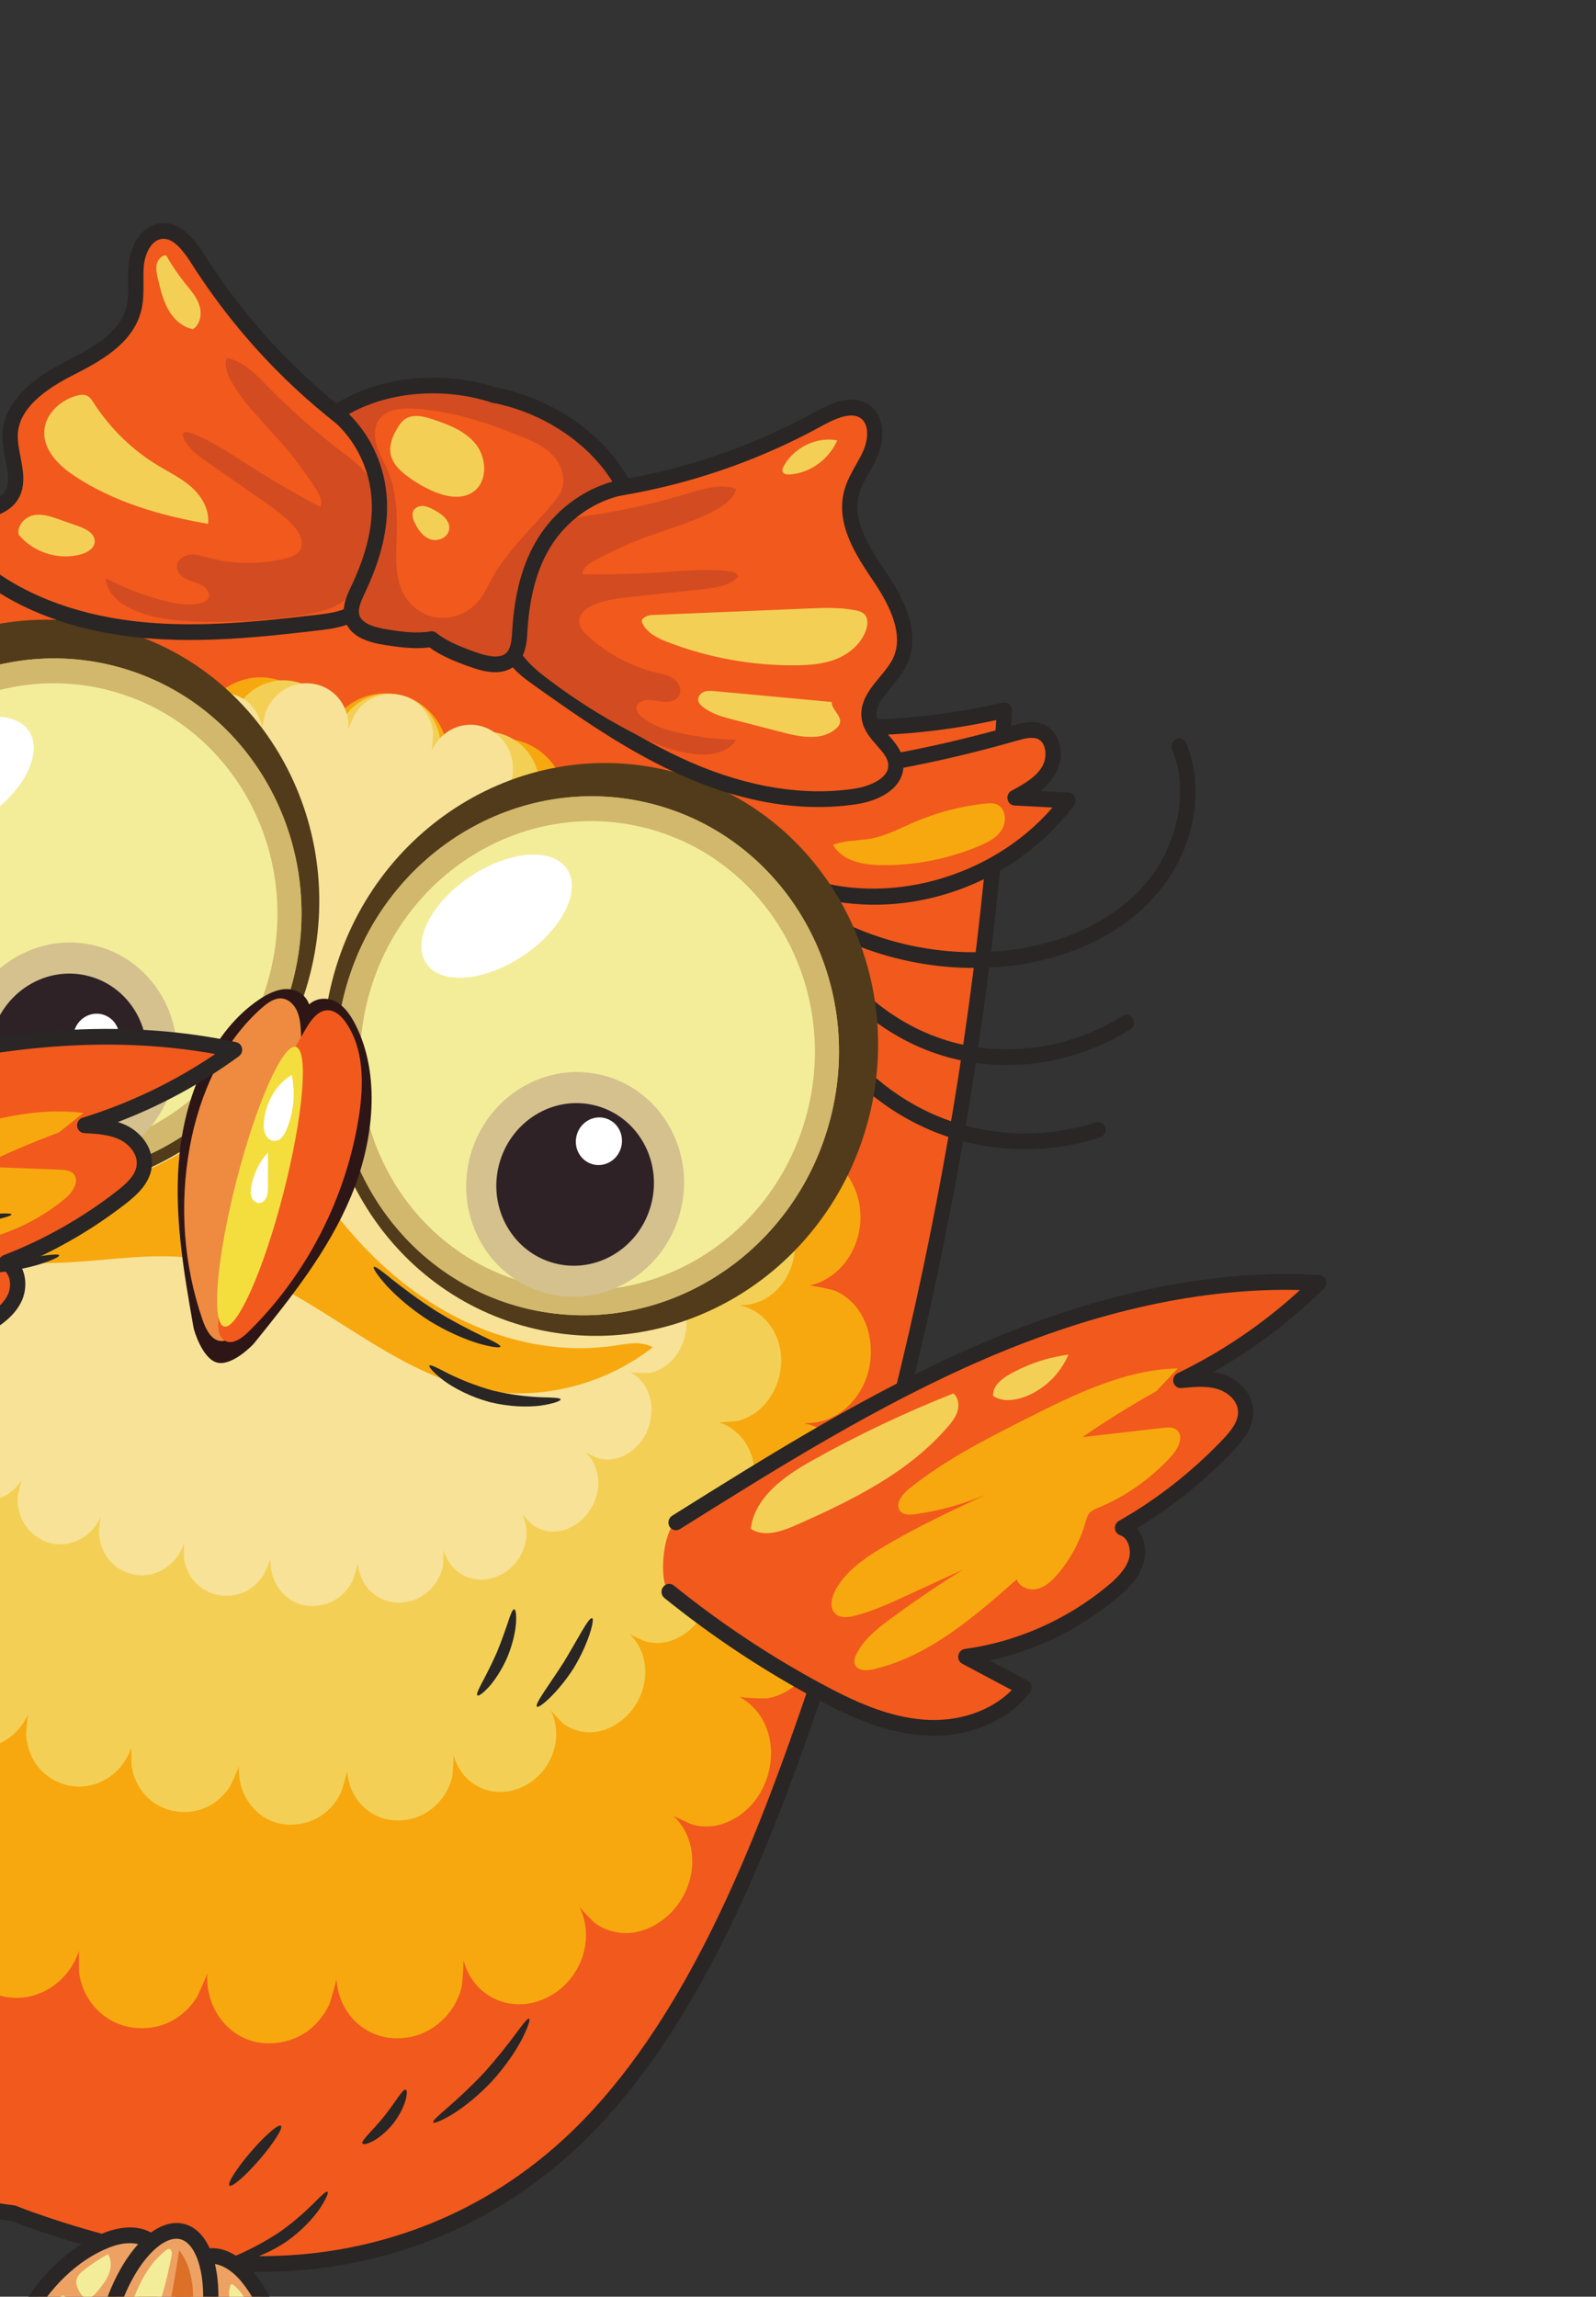 <svg width="82" height="118" viewBox="0 0 82 118" fill="none" xmlns="http://www.w3.org/2000/svg">
<rect x="0" y="0" width="82" height="118" fill="#333333" stroke="none"/>
<g clip-path="url(#clip0_2856_55351)">
<path d="M51.601 36.492C43.613 38.358 35.507 37.298 28.554 33.478C26.57 32.388 24.66 31.071 22.511 30.456C22.364 30.413 22.215 30.376 22.064 30.341C21.916 30.299 21.766 30.26 21.617 30.226C19.437 29.732 17.13 29.966 14.866 29.967C6.932 29.968 -0.683 26.996 -6.787 21.515C-14.615 37.694 -20.157 55.376 -23.024 73.315C-24.311 81.368 -25.025 89.876 -22.64 96.916C-20.857 102.181 -17.436 106.2 -13.44 108.839C-9.444 111.477 -4.885 112.814 -0.258 113.575C0.049 113.625 0.363 113.671 0.681 113.707C0.977 113.828 1.274 113.94 1.567 114.043C5.989 115.604 10.63 116.625 15.402 116.236C20.174 115.847 25.107 113.97 29.205 110.214C34.684 105.191 38.153 97.39 40.901 89.712C47.023 72.607 50.675 54.441 51.601 36.492Z" fill="#F2591D"/>
<path d="M0.781 113.316C0.798 113.32 0.814 113.326 0.83 113.332C1.121 113.451 1.412 113.56 1.7 113.661C3.087 114.151 4.378 114.547 5.648 114.872C9.141 115.768 12.324 116.083 15.378 115.834C18.94 115.544 24.185 114.28 28.948 109.915C34.631 104.705 38.125 96.31 40.535 89.577C46.542 72.792 50.221 54.622 51.183 36.997C46.044 38.118 40.74 38.045 35.81 36.78C33.218 36.115 30.714 35.125 28.366 33.835C27.881 33.568 27.4 33.288 26.92 33.008C25.476 32.167 23.983 31.297 22.401 30.844C22.261 30.804 22.117 30.768 21.974 30.735C21.796 30.686 21.67 30.653 21.527 30.62C19.922 30.256 18.194 30.3 16.523 30.342C15.968 30.356 15.413 30.37 14.86 30.37C12.181 30.371 9.509 30.034 6.917 29.369C1.987 28.105 -2.698 25.616 -6.663 22.16C-14.303 38.072 -19.824 55.769 -22.638 73.374C-23.766 80.435 -24.744 89.476 -22.27 96.777C-20.197 102.896 -16.207 106.529 -13.225 108.497C-10.668 110.186 -7.726 111.442 -4.232 112.338C-2.963 112.664 -1.64 112.938 -0.19 113.176C0.111 113.226 0.419 113.271 0.731 113.307C0.748 113.309 0.765 113.311 0.781 113.316ZM5.447 115.656C5.446 115.656 5.447 115.656 5.447 115.656C4.155 115.324 2.843 114.922 1.436 114.426C1.152 114.325 0.866 114.218 0.58 114.103C0.273 114.066 -0.029 114.022 -0.326 113.974C-1.799 113.731 -3.142 113.453 -4.433 113.121C-8.01 112.204 -11.026 110.915 -13.655 109.18C-18.076 106.26 -21.311 102.067 -23.009 97.055C-25.541 89.583 -24.553 80.411 -23.409 73.256C-20.555 55.398 -14.928 37.446 -7.136 21.34C-7.081 21.227 -6.979 21.146 -6.86 21.12C-6.74 21.094 -6.618 21.127 -6.527 21.209C-2.573 24.76 2.146 27.311 7.118 28.586C9.649 29.235 12.258 29.564 14.873 29.563C15.419 29.563 15.968 29.549 16.518 29.535C18.235 29.492 20.011 29.447 21.708 29.832C21.865 29.868 22.02 29.908 22.175 29.952C22.294 29.978 22.468 30.022 22.622 30.066C24.295 30.546 25.829 31.44 27.314 32.304C27.788 32.581 28.264 32.858 28.743 33.121C31.035 34.38 33.48 35.348 36.01 35.997C40.983 37.272 46.347 37.307 51.521 36.098C51.64 36.07 51.764 36.1 51.856 36.18C51.948 36.261 51.998 36.381 51.992 36.506C51.071 54.373 47.362 72.818 41.268 89.845C38.826 96.668 35.278 105.183 29.462 110.513C25.561 114.089 20.707 116.208 15.426 116.639C12.287 116.895 9.023 116.573 5.447 115.656Z" fill="#292625"/>
<path d="M45.994 49.219C44.009 48.71 42.12 47.83 40.462 46.612C40.288 46.483 40.249 46.231 40.376 46.049C40.504 45.867 40.747 45.823 40.923 45.952C44.079 48.271 48.116 49.307 51.999 48.797C54.789 48.431 57.18 47.276 58.732 45.544C60.511 43.557 61.123 40.663 60.221 38.504C60.136 38.301 60.228 38.062 60.426 37.97C60.626 37.879 60.855 37.971 60.94 38.174C61.977 40.655 61.319 43.835 59.302 46.086C57.623 47.96 55.06 49.207 52.085 49.598C50.05 49.865 47.974 49.727 45.994 49.219Z" fill="#292625"/>
<path d="M-9.999 35.749C-10.586 35.598 -11.163 35.409 -11.724 35.18C-15.459 33.657 -18.483 30.413 -19.815 26.502C-20.373 24.863 -20.411 23.541 -19.934 22.46C-19.593 21.691 -18.88 21.068 -18.072 20.836C-17.416 20.647 -16.781 20.743 -16.284 21.106C-16.109 21.234 -16.071 21.485 -16.198 21.668C-16.324 21.851 -16.57 21.895 -16.744 21.767C-17.048 21.545 -17.448 21.491 -17.874 21.613C-18.452 21.779 -18.981 22.239 -19.223 22.785C-19.612 23.665 -19.564 24.789 -19.076 26.223C-17.817 29.921 -14.958 32.989 -11.426 34.428C-7.893 35.867 -3.736 35.663 -0.301 33.878C-0.107 33.778 0.127 33.856 0.222 34.055C0.317 34.253 0.236 34.496 0.042 34.597C-3.045 36.201 -6.684 36.599 -9.999 35.749Z" fill="#292625"/>
<path d="M48.895 54.368C48.832 54.352 48.77 54.335 48.706 54.318C45.611 53.464 42.877 51.209 41.395 48.287C41.296 48.091 41.371 47.846 41.563 47.74C41.754 47.634 41.99 47.706 42.089 47.903C43.474 50.633 46.028 52.74 48.92 53.538C48.979 53.554 49.038 53.57 49.097 53.585C51.946 54.315 55.135 53.803 57.666 52.201C57.851 52.083 58.091 52.141 58.202 52.331C58.312 52.52 58.252 52.769 58.067 52.887C55.358 54.602 51.944 55.15 48.895 54.368Z" fill="#292625"/>
<path d="M49.537 58.651C49.185 58.561 48.837 58.455 48.493 58.333C45.929 57.425 43.678 55.654 42.157 53.348C42.036 53.165 42.084 52.914 42.263 52.786C42.443 52.658 42.685 52.703 42.806 52.886C44.235 55.053 46.349 56.716 48.759 57.57C51.167 58.421 53.848 58.458 56.304 57.667C56.511 57.601 56.729 57.718 56.79 57.931C56.851 58.144 56.733 58.371 56.526 58.437C54.261 59.166 51.817 59.236 49.537 58.651Z" fill="#292625"/>
<path d="M41.004 45.389C45.813 47.171 51.709 45.358 54.873 41.125C53.965 41.077 53.057 41.029 52.148 40.981C52.805 40.628 53.496 40.243 53.879 39.588C54.262 38.933 54.172 37.928 53.51 37.611C53.083 37.406 52.58 37.54 52.122 37.672C45.077 39.696 37.725 40.51 30.464 40.071L41.004 45.389Z" fill="#F2591D"/>
<path d="M41.982 46.118C41.605 46.021 41.232 45.905 40.866 45.769C40.663 45.694 40.561 45.463 40.637 45.253C40.713 45.044 40.937 44.934 41.141 45.009C45.519 46.629 50.941 45.118 54.078 41.488L52.122 41.385C51.944 41.374 51.8 41.246 51.765 41.068C51.73 40.891 51.814 40.709 51.972 40.625C52.673 40.248 53.233 39.917 53.545 39.384C53.71 39.101 53.76 38.718 53.67 38.409C53.629 38.264 53.538 38.072 53.34 37.977C53.053 37.84 52.663 37.933 52.22 38.06C45.1 40.106 37.771 40.918 30.434 40.474C30.218 40.461 30.057 40.27 30.073 40.048C30.09 39.825 30.278 39.656 30.493 39.668C37.743 40.107 44.987 39.305 52.022 37.283C52.481 37.152 53.107 36.971 53.68 37.244C54.036 37.415 54.299 37.743 54.421 38.167C54.572 38.692 54.492 39.314 54.212 39.792C54.011 40.138 53.74 40.415 53.445 40.646L54.9 40.722C55.044 40.73 55.171 40.819 55.23 40.955C55.289 41.09 55.27 41.249 55.181 41.368C52.131 45.449 46.737 47.337 41.982 46.118Z" fill="#292625"/>
<path d="M-2.079 34.654C-7.152 33.901 -11.448 29.474 -12.183 24.241C-11.364 24.636 -10.545 25.031 -9.726 25.426C-10.132 24.8 -10.552 24.13 -10.572 23.372C-10.593 22.614 -10.031 21.776 -9.297 21.816C-8.825 21.842 -8.447 22.202 -8.11 22.538C-2.908 27.703 3.144 31.956 9.72 35.066L-2.079 34.654Z" fill="#F2591D"/>
<path d="M-3.287 34.821C-8.043 33.602 -11.861 29.35 -12.57 24.305C-12.591 24.158 -12.531 24.009 -12.414 23.919C-12.297 23.828 -12.142 23.812 -12.012 23.874L-10.701 24.507C-10.848 24.163 -10.952 23.79 -10.963 23.39C-10.978 22.837 -10.748 22.253 -10.363 21.865C-10.052 21.552 -9.664 21.392 -9.269 21.413C-8.637 21.449 -8.174 21.909 -7.835 22.244C-2.642 27.403 3.321 31.593 9.888 34.698C10.083 34.791 10.166 35.029 10.073 35.232C9.981 35.435 9.745 35.528 9.552 35.433C2.907 32.29 -3.127 28.05 -8.383 22.83C-8.709 22.506 -9.005 22.236 -9.324 22.219C-9.544 22.207 -9.716 22.332 -9.822 22.438C-10.049 22.667 -10.19 23.026 -10.181 23.354C-10.164 23.972 -9.832 24.531 -9.399 25.198C-9.302 25.348 -9.315 25.548 -9.431 25.687C-9.547 25.825 -9.735 25.869 -9.897 25.792L-11.661 24.941C-10.658 29.633 -6.636 33.57 -2.016 34.255C-1.8 34.286 -1.658 34.491 -1.692 34.711C-1.727 34.931 -1.927 35.085 -2.14 35.053C-2.527 34.995 -2.91 34.918 -3.287 34.821Z" fill="#292625"/>
<path d="M42.258 83.156C42.133 81.802 41.282 80.683 40.077 80.304C40.072 80.325 41.151 80.243 41.281 80.209C41.761 80.083 42.213 79.835 42.6 79.496C43.302 78.881 43.74 77.984 43.869 77.04C44.118 75.219 43.04 73.474 41.369 73.142C41.371 73.133 41.372 73.124 41.373 73.115C43.208 73.173 44.694 71.516 44.741 69.563C44.763 68.682 44.529 67.842 44.01 67.177C43.714 66.798 43.332 66.504 42.904 66.316C42.769 66.257 41.574 66.008 41.577 66.053C43.385 65.656 44.517 63.691 44.138 61.795C43.76 59.906 42.109 58.668 40.293 59.218C40.298 59.236 41.189 58.553 41.285 58.449C41.605 58.105 41.847 57.694 42.01 57.245C42.338 56.339 42.284 55.309 41.908 54.461C41.144 52.734 39.266 51.939 37.597 52.897C37.6 52.903 38.296 52.105 38.369 51.989C38.635 51.566 38.804 51.09 38.877 50.593C39.018 49.646 38.762 48.686 38.238 47.951C37.163 46.422 35.106 46.107 33.658 47.413C33.668 47.425 34.215 46.414 34.264 46.277C34.434 45.788 34.493 45.266 34.447 44.756C34.364 43.858 33.931 43.045 33.301 42.482C31.936 41.251 29.847 41.425 28.681 43.021C28.684 43.024 29.015 42.002 29.037 41.866C29.117 41.373 29.088 40.877 28.965 40.404C28.741 39.546 28.182 38.837 27.471 38.409C25.866 37.443 23.755 38.056 22.898 39.939C22.91 39.944 23.02 38.798 23.011 38.653C22.98 38.183 22.853 37.734 22.64 37.33C22.211 36.514 21.454 35.914 20.593 35.715C19.719 35.513 18.813 35.632 18.023 36.158C17.643 36.411 17.317 36.749 17.065 37.148C16.988 37.27 16.539 38.329 16.551 38.331C16.692 36.326 15.247 34.85 13.447 34.8C12.612 34.778 11.755 35.119 11.117 35.729C10.765 36.066 10.482 36.475 10.295 36.939C10.238 37.082 9.975 38.287 9.997 38.285C9.732 36.321 8.012 35.223 6.229 35.598C5.357 35.782 4.552 36.353 4.044 37.152C3.803 37.532 3.633 37.955 3.55 38.401C3.523 38.552 3.503 39.781 3.526 39.774C2.875 37.931 0.957 37.267 -0.724 38.044C-1.548 38.424 -2.227 39.163 -2.569 40.055C-2.731 40.479 -2.814 40.928 -2.806 41.38C-2.803 41.533 -2.575 42.729 -2.554 42.716C-3.565 41.078 -5.59 40.887 -7.092 42.034C-8.6 43.186 -9.004 45.443 -7.92 46.968C-7.914 46.962 -8.74 46.399 -8.855 46.348C-9.284 46.155 -9.76 46.071 -10.232 46.115C-11.137 46.2 -11.937 46.688 -12.552 47.419C-13.798 48.901 -13.722 51.18 -12.329 52.385C-12.305 52.347 -13.476 51.995 -13.623 51.983C-14.089 51.943 -14.565 52.02 -15.006 52.213C-15.78 52.551 -16.383 53.179 -16.788 53.962C-17.255 54.864 -17.372 55.95 -17.055 56.896C-16.917 57.311 -16.7 57.69 -16.418 58.005C-16.331 58.102 -15.536 58.73 -15.532 58.719C-17.058 58.239 -18.754 59.105 -19.48 60.674C-20.363 62.579 -19.671 64.902 -17.821 65.596C-17.815 65.575 -18.891 65.601 -19.022 65.628C-19.459 65.719 -19.882 65.907 -20.255 66.178C-21.002 66.721 -21.506 67.585 -21.698 68.515C-21.883 69.413 -21.784 70.328 -21.367 71.11C-21.151 71.515 -20.845 71.859 -20.487 72.12C-20.37 72.204 -19.248 72.715 -19.243 72.663C-21.131 72.618 -22.544 74.294 -22.613 76.276C-22.645 77.187 -22.316 78.106 -21.742 78.741C-21.415 79.103 -21.018 79.375 -20.564 79.523C-20.438 79.564 -19.243 79.712 -19.251 79.653C-21.186 80.125 -22.129 82.232 -21.589 84.169C-21.349 85.025 -20.773 85.789 -20.023 86.17C-19.615 86.377 -19.167 86.487 -18.707 86.472C-18.57 86.467 -17.302 86.166 -17.339 86.092C-19.009 87.209 -19.308 89.558 -18.145 91.108C-16.995 92.641 -14.901 92.87 -13.5 91.393C-13.519 91.374 -14.021 92.376 -14.062 92.5C-14.224 92.992 -14.282 93.523 -14.211 94.03C-14.081 94.971 -13.595 95.8 -12.876 96.324C-11.41 97.439 -9.33 97.081 -8.276 95.378C-8.285 95.373 -8.551 96.426 -8.564 96.562C-8.614 97.064 -8.554 97.565 -8.405 98.034C-8.139 98.868 -7.539 99.515 -6.821 99.908C-5.201 100.795 -3.123 100.068 -2.294 98.228C-2.296 98.228 -2.409 99.287 -2.403 99.426C-2.38 99.922 -2.255 100.403 -2.046 100.837C-1.654 101.653 -0.939 102.223 -0.128 102.488C1.541 103.05 3.447 102.083 4.055 100.234C4.061 100.236 4.046 101.225 4.064 101.356C4.127 101.814 4.281 102.253 4.511 102.638C5.004 103.462 5.809 104.004 6.715 104.156C7.521 104.291 8.38 104.152 9.096 103.667C9.488 103.402 9.834 103.05 10.099 102.641C10.183 102.512 10.668 101.392 10.65 101.39C10.534 103.304 11.911 104.926 13.684 104.98C14.504 105.005 15.355 104.759 16.016 104.185C16.385 103.864 16.693 103.458 16.908 103.005C16.973 102.868 17.313 101.674 17.285 101.675C17.413 103.664 19.063 104.964 20.878 104.687C21.717 104.588 22.514 104.114 23.07 103.413C23.383 103.019 23.607 102.56 23.724 102.062C23.757 101.922 23.841 100.668 23.802 100.679C24.313 102.626 26.251 103.466 27.992 102.684C29.756 101.892 30.653 99.732 29.753 97.927C29.718 97.951 30.469 98.733 30.564 98.804C30.953 99.091 31.41 99.252 31.884 99.303C32.787 99.401 33.706 99.003 34.396 98.348C35.839 96.948 36.012 94.61 34.572 93.264C34.552 93.292 35.497 93.725 35.612 93.755C36.08 93.88 36.572 93.867 37.046 93.729C37.921 93.475 38.704 92.813 39.15 91.949C40.061 90.184 39.616 88.023 37.943 87.156C37.914 87.227 39.289 87.283 39.444 87.255C40.022 87.152 40.561 86.872 41.013 86.456C41.891 85.646 42.368 84.365 42.258 83.156C42.302 83.639 42.213 82.672 42.258 83.156Z" fill="#F7A80E"/>
<path d="M38.758 75.462C38.652 74.328 37.94 73.39 36.93 73.073C36.926 73.091 37.83 73.022 37.939 72.993C38.341 72.888 38.719 72.68 39.044 72.396C39.632 71.881 39.998 71.129 40.107 70.338C40.316 68.813 39.412 67.351 38.013 67.073C38.014 67.066 38.015 67.058 38.016 67.051C39.553 67.099 40.798 65.712 40.838 64.074C40.855 63.337 40.66 62.633 40.225 62.076C39.976 61.758 39.657 61.512 39.298 61.355C39.186 61.305 38.184 61.097 38.187 61.134C39.701 60.802 40.65 59.156 40.332 57.567C40.015 55.985 38.632 54.947 37.111 55.409C37.116 55.423 37.861 54.851 37.942 54.763C38.21 54.475 38.413 54.131 38.549 53.755C38.824 52.996 38.779 52.133 38.464 51.423C37.824 49.976 36.251 49.31 34.852 50.113C34.855 50.117 35.438 49.449 35.499 49.352C35.722 48.998 35.863 48.599 35.925 48.182C36.043 47.389 35.828 46.585 35.39 45.969C34.489 44.688 32.765 44.425 31.552 45.519C31.561 45.528 32.019 44.682 32.059 44.567C32.203 44.157 32.252 43.72 32.213 43.292C32.143 42.541 31.781 41.859 31.253 41.388C30.11 40.356 28.36 40.502 27.383 41.839C27.386 41.841 27.663 40.986 27.681 40.871C27.748 40.458 27.724 40.042 27.62 39.647C27.433 38.928 26.965 38.334 26.369 37.975C25.024 37.166 23.256 37.68 22.538 39.257C22.548 39.261 22.641 38.301 22.633 38.18C22.607 37.786 22.5 37.41 22.322 37.071C21.962 36.387 21.329 35.885 20.607 35.718C19.875 35.549 19.116 35.649 18.454 36.09C18.136 36.301 17.862 36.585 17.652 36.919C17.587 37.022 17.21 37.908 17.221 37.91C17.339 36.23 16.128 34.994 14.62 34.952C13.921 34.933 13.203 35.219 12.669 35.73C12.373 36.013 12.136 36.355 11.98 36.744C11.932 36.864 11.712 37.873 11.73 37.871C11.509 36.226 10.068 35.306 8.574 35.621C7.843 35.775 7.169 36.253 6.743 36.922C6.541 37.241 6.399 37.594 6.33 37.969C6.306 38.095 6.29 39.125 6.309 39.119C5.763 37.575 4.157 37.019 2.749 37.669C2.059 37.988 1.489 38.607 1.203 39.354C1.067 39.709 0.997 40.086 1.004 40.465C1.007 40.592 1.198 41.595 1.216 41.583C0.369 40.211 -1.328 40.051 -2.586 41.012C-3.849 41.977 -4.188 43.868 -3.28 45.146C-3.275 45.141 -3.967 44.669 -4.064 44.626C-4.423 44.465 -4.821 44.394 -5.217 44.431C-5.975 44.502 -6.645 44.911 -7.16 45.524C-8.204 46.764 -8.141 48.674 -6.974 49.683C-6.954 49.652 -7.935 49.357 -8.058 49.347C-8.448 49.314 -8.847 49.378 -9.217 49.54C-9.864 49.823 -10.37 50.349 -10.709 51.005C-11.101 51.76 -11.198 52.67 -10.932 53.463C-10.817 53.811 -10.635 54.129 -10.399 54.392C-10.327 54.473 -9.66 54.999 -9.657 54.99C-10.935 54.588 -12.356 55.314 -12.965 56.628C-13.704 58.224 -13.125 60.17 -11.574 60.751C-11.569 60.734 -12.471 60.756 -12.581 60.778C-12.947 60.854 -13.301 61.012 -13.614 61.239C-14.24 61.694 -14.662 62.418 -14.823 63.197C-14.978 63.95 -14.895 64.716 -14.545 65.371C-14.364 65.711 -14.108 65.999 -13.808 66.216C-13.71 66.287 -12.771 66.716 -12.766 66.672C-14.348 66.634 -15.532 68.038 -15.589 69.699C-15.615 70.462 -15.341 71.231 -14.86 71.764C-14.585 72.067 -14.253 72.295 -13.873 72.419C-13.767 72.453 -12.766 72.577 -12.773 72.528C-14.394 72.923 -15.183 74.689 -14.731 76.311C-14.531 77.029 -14.048 77.668 -13.42 77.987C-13.078 78.161 -12.702 78.253 -12.317 78.24C-12.203 78.237 -11.14 77.984 -11.171 77.922C-12.57 78.858 -12.821 80.826 -11.846 82.124C-10.882 83.408 -9.128 83.6 -7.955 82.363C-7.971 82.347 -8.391 83.187 -8.425 83.291C-8.561 83.703 -8.61 84.148 -8.551 84.572C-8.441 85.361 -8.034 86.055 -7.432 86.494C-6.204 87.428 -4.461 87.128 -3.578 85.702C-3.586 85.697 -3.809 86.58 -3.82 86.693C-3.861 87.114 -3.811 87.533 -3.686 87.926C-3.463 88.626 -2.961 89.167 -2.359 89.496C-1.002 90.24 0.738 89.631 1.433 88.089C1.432 88.089 1.337 88.976 1.342 89.092C1.361 89.509 1.466 89.911 1.641 90.275C1.969 90.959 2.568 91.436 3.248 91.658C4.646 92.129 6.243 91.319 6.752 89.77C6.757 89.771 6.745 90.6 6.76 90.709C6.813 91.094 6.941 91.461 7.134 91.784C7.547 92.474 8.222 92.928 8.98 93.055C9.656 93.169 10.376 93.052 10.976 92.646C11.304 92.424 11.594 92.129 11.816 91.786C11.886 91.679 12.292 90.74 12.277 90.739C12.18 92.341 13.333 93.7 14.819 93.746C15.506 93.766 16.218 93.561 16.772 93.079C17.081 92.811 17.34 92.471 17.52 92.091C17.574 91.977 17.859 90.976 17.836 90.977C17.942 92.643 19.325 93.733 20.846 93.501C21.549 93.417 22.216 93.021 22.682 92.433C22.945 92.103 23.132 91.719 23.23 91.301C23.258 91.183 23.328 90.133 23.295 90.143C23.724 91.774 25.347 92.477 26.806 91.822C28.283 91.159 29.035 89.349 28.281 87.837C28.252 87.857 28.881 88.512 28.961 88.572C29.286 88.812 29.669 88.947 30.066 88.99C30.823 89.072 31.592 88.739 32.17 88.19C33.379 87.017 33.525 85.058 32.319 83.93C32.301 83.954 33.093 84.317 33.189 84.342C33.582 84.446 33.993 84.436 34.391 84.32C35.124 84.107 35.779 83.553 36.153 82.829C36.916 81.35 36.543 79.54 35.142 78.814C35.118 78.872 36.27 78.92 36.399 78.897C36.884 78.811 37.336 78.576 37.714 78.227C38.45 77.548 38.849 76.475 38.758 75.462C38.794 75.867 38.72 75.057 38.758 75.462Z" fill="#F3D055"/>
<path d="M35.257 67.769C35.171 66.854 34.597 66.098 33.783 65.842C33.78 65.856 34.508 65.801 34.596 65.778C34.921 65.693 35.226 65.526 35.488 65.296C35.961 64.881 36.257 64.275 36.344 63.637C36.513 62.407 35.785 61.228 34.656 61.004C34.657 60.998 34.658 60.992 34.658 60.986C35.898 61.025 36.902 59.907 36.934 58.586C36.949 57.992 36.79 57.424 36.44 56.975C36.24 56.719 35.982 56.52 35.693 56.393C35.602 56.353 34.794 56.185 34.797 56.215C36.017 55.948 36.783 54.62 36.526 53.339C36.271 52.063 35.156 51.227 33.929 51.599C33.933 51.611 34.534 51.149 34.599 51.079C34.815 50.846 34.978 50.569 35.088 50.265C35.31 49.654 35.274 48.958 35.02 48.385C34.504 47.218 33.235 46.682 32.108 47.328C32.11 47.332 32.58 46.793 32.629 46.715C32.809 46.429 32.923 46.108 32.973 45.772C33.067 45.132 32.895 44.484 32.541 43.987C31.815 42.954 30.425 42.742 29.447 43.624C29.454 43.632 29.823 42.949 29.856 42.856C29.971 42.526 30.011 42.174 29.979 41.829C29.923 41.223 29.631 40.673 29.205 40.293C28.284 39.462 26.872 39.579 26.084 40.657C26.087 40.659 26.31 39.969 26.325 39.876C26.379 39.543 26.36 39.208 26.276 38.889C26.125 38.31 25.748 37.831 25.267 37.541C24.183 36.889 22.757 37.303 22.178 38.575C22.186 38.578 22.261 37.804 22.255 37.706C22.234 37.389 22.148 37.086 22.004 36.813C21.714 36.261 21.203 35.856 20.621 35.721C20.031 35.585 19.419 35.665 18.885 36.021C18.629 36.192 18.408 36.42 18.238 36.69C18.186 36.773 17.882 37.487 17.891 37.488C17.986 36.135 17.01 35.137 15.794 35.104C15.23 35.088 14.651 35.319 14.22 35.731C13.982 35.959 13.791 36.235 13.665 36.549C13.626 36.645 13.449 37.459 13.464 37.458C13.285 36.131 12.123 35.389 10.918 35.643C10.329 35.767 9.785 36.153 9.442 36.693C9.279 36.949 9.165 37.234 9.109 37.536C9.09 37.638 9.077 38.469 9.092 38.463C8.652 37.219 7.357 36.77 6.221 37.295C5.665 37.552 5.206 38.051 4.975 38.654C4.865 38.94 4.809 39.243 4.815 39.549C4.816 39.651 4.971 40.46 4.985 40.451C4.302 39.345 2.934 39.215 1.919 39.99C0.901 40.769 0.628 42.293 1.36 43.324C1.364 43.319 0.806 42.939 0.728 42.904C0.438 42.774 0.117 42.717 -0.201 42.747C-0.813 42.804 -1.353 43.134 -1.769 43.628C-2.61 44.629 -2.559 46.168 -1.618 46.982C-1.602 46.957 -2.393 46.719 -2.492 46.711C-2.807 46.684 -3.128 46.736 -3.427 46.866C-3.949 47.095 -4.357 47.519 -4.63 48.047C-4.946 48.657 -5.025 49.39 -4.81 50.03C-4.718 50.31 -4.571 50.566 -4.38 50.779C-4.322 50.844 -3.785 51.269 -3.782 51.261C-4.813 50.937 -5.958 51.522 -6.449 52.581C-7.045 53.869 -6.578 55.438 -5.328 55.907C-5.324 55.893 -6.051 55.91 -6.139 55.929C-6.434 55.99 -6.72 56.117 -6.972 56.3C-7.477 56.667 -7.817 57.251 -7.947 57.878C-8.072 58.486 -8.005 59.103 -7.723 59.632C-7.578 59.905 -7.371 60.138 -7.129 60.314C-7.05 60.37 -6.292 60.716 -6.289 60.681C-7.564 60.65 -8.519 61.782 -8.565 63.121C-8.586 63.737 -8.365 64.357 -7.977 64.786C-7.756 65.031 -7.488 65.215 -7.181 65.315C-7.096 65.343 -6.289 65.443 -6.294 65.402C-7.602 65.722 -8.238 67.145 -7.873 68.454C-7.712 69.032 -7.322 69.547 -6.816 69.805C-6.54 69.945 -6.237 70.019 -5.927 70.009C-5.834 70.006 -4.978 69.802 -5.003 69.752C-6.131 70.507 -6.333 72.093 -5.547 73.141C-4.77 74.176 -3.356 74.331 -2.409 73.333C-2.422 73.32 -2.761 73.997 -2.789 74.081C-2.898 74.413 -2.937 74.772 -2.89 75.114C-2.801 75.75 -2.474 76.31 -1.988 76.664C-0.998 77.418 0.408 77.175 1.12 76.025C1.113 76.022 0.934 76.733 0.925 76.825C0.892 77.164 0.932 77.502 1.033 77.819C1.212 78.383 1.617 78.819 2.102 79.085C3.197 79.685 4.601 79.193 5.161 77.951C5.16 77.95 5.083 78.666 5.087 78.759C5.102 79.095 5.187 79.419 5.328 79.713C5.593 80.264 6.076 80.649 6.624 80.828C7.751 81.207 9.039 80.555 9.449 79.305C9.454 79.307 9.444 79.975 9.456 80.063C9.498 80.373 9.602 80.669 9.757 80.929C10.091 81.486 10.635 81.852 11.246 81.955C11.791 82.046 12.371 81.952 12.855 81.625C13.12 81.446 13.353 81.208 13.532 80.931C13.589 80.845 13.916 80.088 13.904 80.087C13.826 81.379 14.756 82.475 15.954 82.511C16.508 82.528 17.083 82.362 17.529 81.974C17.778 81.758 17.987 81.483 18.132 81.177C18.176 81.085 18.405 80.278 18.387 80.279C18.473 81.622 19.588 82.501 20.814 82.314C21.38 82.247 21.919 81.927 22.295 81.453C22.506 81.187 22.657 80.877 22.736 80.54C22.759 80.445 22.816 79.599 22.789 79.606C23.134 80.921 24.443 81.489 25.619 80.96C26.811 80.425 27.417 78.966 26.809 77.747C26.785 77.763 27.293 78.291 27.357 78.339C27.62 78.534 27.928 78.642 28.249 78.677C28.859 78.743 29.479 78.474 29.945 78.031C30.92 77.085 31.037 75.506 30.065 74.597C30.05 74.615 30.689 74.909 30.767 74.929C31.083 75.013 31.415 75.004 31.736 74.911C32.327 74.739 32.855 74.293 33.157 73.709C33.772 72.516 33.471 71.057 32.342 70.471C32.322 70.519 33.251 70.557 33.355 70.538C33.746 70.469 34.11 70.279 34.415 69.998C35.009 69.451 35.331 68.585 35.257 67.769C35.286 68.095 35.226 67.442 35.257 67.769Z" fill="#F8E298"/>
<path d="M10.316 64.693C15.459 65.528 19.29 70.213 24.375 71.341C27.51 72.037 30.95 71.24 33.537 69.219C32.962 68.89 32.248 69.035 31.591 69.134C28.287 69.632 24.887 68.695 22.083 66.889C19.279 65.082 17.041 62.451 15.324 59.537C14.819 58.681 14.262 57.721 13.318 57.474C12.216 57.184 11.143 57.99 10.188 58.653C4.74 62.431 -2.878 62.449 -8.219 58.698C-8.834 58.265 -9.624 57.773 -10.272 58.175C-10.756 58.476 -10.886 59.178 -10.701 59.721C-10.515 60.263 -10.091 60.674 -9.66 61.037C-6.054 64.08 -1.148 65.117 3.547 64.857C5.808 64.731 8.088 64.331 10.316 64.693Z" fill="#F7A80E"/>
<path d="M44.634 57.454C42.611 65.342 34.8 70.153 27.188 68.201C19.577 66.249 15.046 58.271 17.069 50.383C19.092 42.495 26.903 37.684 34.515 39.636C42.127 41.588 46.657 49.566 44.634 57.454Z" fill="#523B1A"/>
<path d="M42.67 57.446C40.837 64.592 33.761 68.951 26.865 67.183C19.969 65.414 15.864 58.187 17.697 51.041C19.53 43.894 26.607 39.535 33.503 41.303C40.399 43.072 44.503 50.3 42.67 57.446Z" fill="#D1B86C"/>
<path d="M42.67 57.446C40.837 64.592 33.761 68.951 26.865 67.183C19.969 65.414 15.864 58.187 17.697 51.041C19.53 43.894 26.607 39.535 33.503 41.303C40.399 43.072 44.503 50.3 42.67 57.446Z" fill="#D1B86C"/>
<path d="M41.474 57.139C39.817 63.6 33.419 67.542 27.183 65.943C20.948 64.343 17.237 57.809 18.894 51.347C20.551 44.885 26.95 40.944 33.185 42.543C39.42 44.142 43.132 50.677 41.474 57.139Z" fill="#F3ED99"/>
<path d="M34.958 62.241C34.164 65.336 31.099 67.224 28.112 66.458C25.125 65.692 23.347 62.562 24.141 59.466C24.935 56.371 28 54.483 30.987 55.249C33.974 56.015 35.752 59.146 34.958 62.241Z" fill="#D4C18D"/>
<path d="M33.462 61.856C32.888 64.096 30.67 65.462 28.509 64.908C26.348 64.353 25.062 62.089 25.636 59.849C26.211 57.61 28.428 56.244 30.589 56.798C32.75 57.352 34.036 59.617 33.462 61.856Z" fill="#2E2227"/>
<path d="M31.917 58.928C31.749 59.584 31.1 59.984 30.466 59.822C29.833 59.66 29.456 58.996 29.625 58.34C29.793 57.684 30.443 57.283 31.076 57.446C31.709 57.608 32.086 58.272 31.917 58.928Z" fill="white"/>
<path d="M29.171 44.709C29.864 45.87 28.789 47.869 26.77 49.174C24.751 50.479 22.553 50.596 21.86 49.435C21.167 48.274 22.241 46.275 24.26 44.97C26.279 43.665 28.477 43.548 29.171 44.709Z" fill="white"/>
<path d="M-11.642 43.019C-13.665 50.907 -9.135 58.885 -1.523 60.837C6.089 62.789 13.9 57.978 15.923 50.09C17.946 42.202 13.416 34.224 5.804 32.272C-1.808 30.319 -9.619 35.131 -11.642 43.019Z" fill="#523B1A"/>
<path d="M-9.917 43.957C-11.75 51.103 -7.645 58.331 -0.75 60.099C6.147 61.868 13.223 57.509 15.056 50.363C16.889 43.217 12.784 35.989 5.888 34.22C-1.007 32.451 -8.084 36.811 -9.917 43.957Z" fill="#D1B86C"/>
<path d="M-9.917 43.957C-11.75 51.103 -7.645 58.331 -0.75 60.099C6.147 61.868 13.223 57.509 15.056 50.363C16.889 43.217 12.784 35.989 5.888 34.22C-1.007 32.451 -8.084 36.811 -9.917 43.957Z" fill="#D1B86C"/>
<path d="M-8.721 44.264C-10.378 50.726 -6.667 57.26 -0.432 58.86C5.804 60.459 12.202 56.517 13.86 50.056C15.517 43.594 11.806 37.059 5.57 35.46C-0.665 33.861 -7.063 37.802 -8.721 44.264Z" fill="#F3ED99"/>
<path d="M-1.912 52.811C-2.706 55.906 -0.928 59.036 2.059 59.803C5.046 60.569 8.111 58.681 8.905 55.585C9.699 52.49 7.921 49.36 4.934 48.593C1.947 47.827 -1.118 49.716 -1.912 52.811Z" fill="#D4C18D"/>
<path d="M-0.415 53.194C-0.99 55.434 0.296 57.698 2.457 58.253C4.619 58.807 6.836 57.441 7.41 55.201C7.985 52.962 6.699 50.697 4.537 50.143C2.377 49.589 0.159 50.955 -0.415 53.194Z" fill="#2E2227"/>
<path d="M3.802 53.01C3.634 53.666 4.01 54.329 4.644 54.492C5.277 54.654 5.927 54.254 6.095 53.598C6.263 52.942 5.886 52.278 5.253 52.116C4.62 51.953 3.97 52.354 3.802 53.01Z" fill="white"/>
<path d="M1.523 37.618C2.216 38.778 1.142 40.777 -0.877 42.082C-2.897 43.387 -5.095 43.504 -5.788 42.343C-6.481 41.182 -5.406 39.184 -3.387 37.879C-1.368 36.574 0.83 36.457 1.523 37.618Z" fill="white"/>
<path d="M18.264 52.648C18.02 52.168 17.708 51.712 17.269 51.47C16.842 51.235 16.276 51.247 15.883 51.605C15.712 51.102 15.222 50.817 14.736 50.817C14.234 50.816 13.741 51.065 13.294 51.367C10.921 52.976 9.571 56.136 9.235 59.189C8.899 62.242 9.422 65.252 9.942 68.2C9.981 68.417 10.418 69.817 11.155 70.007C11.891 70.197 12.925 69.176 13.064 69.004C14.944 66.676 16.856 64.293 18.038 61.458C19.219 58.623 19.565 55.205 18.264 52.648Z" fill="#2D1615"/>
<path d="M14.46 51.296C14.099 51.273 13.764 51.513 13.479 51.761C11.45 53.524 10.255 56.196 9.755 58.903C9.201 61.902 9.434 65.034 10.42 67.847C10.591 68.334 10.88 68.886 11.373 68.9C11.939 68.917 12.284 68.234 12.483 67.662C14.131 62.931 15.714 58.012 15.462 53.04C15.443 52.663 15.411 52.277 15.26 51.94C15.108 51.603 14.813 51.319 14.46 51.296Z" fill="#EE8B40"/>
<path d="M16.848 51.905C16.349 51.901 15.989 52.39 15.727 52.833C13.047 57.368 11.481 62.586 11.219 67.855C11.201 68.228 11.221 68.669 11.524 68.867C11.903 69.115 12.391 68.787 12.724 68.464C15.743 65.529 17.791 61.547 18.441 57.345C18.698 55.686 18.704 53.856 17.754 52.514C17.533 52.203 17.225 51.908 16.848 51.905Z" fill="#F2591D"/>
<path d="M14.566 61.28C13.549 65.247 12.183 68.325 11.515 68.154C10.848 67.983 11.132 64.627 12.149 60.66C13.167 56.692 14.533 53.614 15.2 53.785C15.868 53.957 15.584 57.312 14.566 61.28Z" fill="#F3DE3E"/>
<path d="M14.131 58.621C14.422 58.603 14.614 58.3 14.729 58.022C15.091 57.143 15.183 56.153 14.987 55.229C14.169 55.714 13.649 56.658 13.561 57.622C13.541 57.843 13.543 58.073 13.632 58.273C13.722 58.472 13.916 58.634 14.131 58.621Z" fill="white"/>
<path d="M13.764 60.97C13.766 60.382 13.768 59.793 13.769 59.205C13.328 59.69 13.026 60.307 12.912 60.958C12.88 61.138 12.864 61.328 12.923 61.498C12.982 61.669 13.136 61.815 13.313 61.81C13.485 61.805 13.631 61.66 13.697 61.495C13.762 61.33 13.764 61.147 13.764 60.97Z" fill="white"/>
<path d="M7.91 115.358C7.353 114.674 6.295 114.77 5.475 115.096C3.611 115.836 2.137 117.425 1.162 119.228C0.186 121.03 -0.339 123.045 -0.76 125.055C-0.823 125.356 -0.863 125.723 -0.634 125.914C-0.327 126.172 0.121 125.865 0.408 125.573C1.924 124.031 3.441 122.489 4.958 120.946C5.769 120.122 6.581 119.295 7.303 118.388C7.65 117.951 7.982 117.485 8.14 116.947C8.298 116.409 8.256 115.783 7.91 115.358Z" fill="#EDA263"/>
<path d="M7.081 115.296C6.684 115.194 6.148 115.258 5.611 115.472C3.991 116.114 2.532 117.517 1.503 119.419C0.524 121.228 0.021 123.234 -0.378 125.134C-0.46 125.524 -0.392 125.592 -0.385 125.599L-0.373 125.606C-0.324 125.619 -0.128 125.556 0.136 125.288L4.686 120.661C5.476 119.858 6.292 119.028 7.003 118.135C7.317 117.74 7.627 117.309 7.766 116.835C7.873 116.472 7.888 115.963 7.609 115.62C7.481 115.462 7.303 115.353 7.081 115.296ZM-0.574 126.389C-0.687 126.36 -0.791 126.307 -0.883 126.23C-1.327 125.858 -1.193 125.217 -1.142 124.976C-0.75 123.109 -0.211 120.942 0.822 119.035C1.942 116.964 3.547 115.432 5.34 114.719C5.743 114.559 6.53 114.32 7.282 114.513C7.664 114.611 7.977 114.807 8.212 115.095C8.61 115.585 8.726 116.337 8.514 117.058C8.334 117.669 7.97 118.18 7.604 118.64C6.866 119.567 6.034 120.413 5.23 121.231L0.68 125.858C0.43 126.112 -0.066 126.52 -0.574 126.389Z" fill="#292625"/>
<path d="M5.824 118.487C6.028 118.052 6.217 117.596 6.24 117.116C5.854 117.918 5.115 118.534 4.276 118.752C4.269 119.417 4.111 120.101 3.722 120.638C3.334 121.176 2.69 121.543 2.05 121.48C1.852 122.61 1.347 123.685 0.607 124.551C1.922 123.146 3.236 121.741 4.551 120.336C4.794 120.077 5.037 119.816 5.244 119.526C5.474 119.203 5.656 118.847 5.824 118.487Z" fill="#DC7029"/>
<path d="M10.431 116.005C11.248 115.673 12.13 116.267 12.692 116.947C13.969 118.493 14.496 120.595 14.484 122.644C14.471 124.694 13.962 126.713 13.364 128.678C13.274 128.971 13.132 129.313 12.839 129.37C12.446 129.448 12.202 128.963 12.091 128.57C11.504 126.488 10.916 124.406 10.329 122.324C10.016 121.211 9.701 120.096 9.505 118.952C9.411 118.403 9.345 117.834 9.465 117.287C9.585 116.739 9.924 116.211 10.431 116.005Z" fill="#EDA263"/>
<path d="M11.188 116.35C10.966 116.293 10.758 116.303 10.569 116.379C10.16 116.546 9.928 117 9.846 117.37C9.741 117.851 9.805 118.378 9.89 118.875C10.083 119.998 10.399 121.12 10.705 122.205L12.466 128.451C12.569 128.813 12.71 128.962 12.759 128.975C12.761 128.975 12.764 128.976 12.773 128.974C12.783 128.972 12.874 128.944 12.991 128.563C13.556 126.706 14.081 124.705 14.093 122.649C14.106 120.486 13.502 118.554 12.392 117.211C12.024 116.766 11.585 116.452 11.188 116.35ZM12.559 129.758C12.051 129.628 11.812 129.032 11.715 128.689L9.954 122.443C9.642 121.337 9.32 120.194 9.12 119.029C9.021 118.449 8.948 117.826 9.084 117.204C9.245 116.47 9.709 115.867 10.293 115.629C10.638 115.49 11.007 115.469 11.389 115.567C12.14 115.76 12.715 116.348 12.991 116.682C14.22 118.17 14.889 120.285 14.875 122.64C14.862 124.808 14.292 126.967 13.737 128.792C13.665 129.029 13.473 129.655 12.906 129.767C12.788 129.79 12.672 129.787 12.559 129.758Z" fill="#292625"/>
<path d="M12.213 120.45C11.96 121.152 11.888 121.922 12.008 122.654C12.051 122.914 12.119 123.174 12.262 123.391C12.406 123.606 12.635 123.774 12.89 123.785C12.604 124.423 12.628 125.154 12.709 125.846C12.762 126.295 12.836 126.741 12.932 127.181C12.82 127.089 12.758 126.948 12.701 126.812C12.404 126.107 12.128 125.391 11.851 124.676C11.727 124.353 11.602 124.029 11.477 123.706C11.4 123.506 11.323 123.306 11.252 123.104C10.754 121.695 10.537 120.176 10.62 118.668C10.644 118.22 10.713 117.732 11.027 117.416C11.223 118.509 11.452 119.671 12.213 120.45Z" fill="#DC7029"/>
<path d="M10.477 120.64C9.72 123.594 7.2 128.796 5.829 128.444C4.458 128.092 4.754 122.32 5.511 119.366C6.269 116.412 7.995 114.302 9.366 114.654C10.738 115.005 11.235 117.686 10.477 120.64Z" fill="#EDA263"/>
<path d="M9.266 115.045C8.27 114.79 6.639 116.541 5.889 119.463C5.04 122.773 5.064 127.83 5.93 128.052C6.795 128.274 9.251 123.853 10.1 120.543C10.849 117.621 10.261 115.301 9.266 115.045ZM5.729 128.835C3.87 128.359 4.476 121.832 5.133 119.269C5.959 116.049 7.862 113.851 9.467 114.262C11.071 114.673 11.681 117.517 10.855 120.737C10.198 123.3 7.587 129.312 5.729 128.835Z" fill="#292625"/>
<path d="M3.929 117.146C3.894 117.34 3.972 117.535 4.063 117.707C4.141 117.855 4.244 118.008 4.402 118.051C4.653 118.119 4.881 117.887 5.047 117.679C5.262 117.409 5.48 117.134 5.601 116.809C5.723 116.484 5.733 116.097 5.543 115.814C5.13 116.046 4.733 116.307 4.355 116.596C4.167 116.74 3.971 116.911 3.929 117.146Z" fill="#F3ED99"/>
<path d="M3.256 117.945C3.144 117.938 3.048 118.028 2.97 118.113C2.266 118.884 1.785 119.868 1.605 120.905C1.586 121.016 1.581 121.154 1.673 121.214C1.784 121.288 1.925 121.179 2.017 121.078C2.384 120.679 2.75 120.28 3.116 119.881C3.318 119.66 3.529 119.424 3.592 119.129C3.654 118.834 3.547 117.961 3.256 117.945Z" fill="#F3ED99"/>
<path d="M6.53 119.643C6.536 119.884 6.598 120.153 6.799 120.272C6.996 120.388 7.261 120.308 7.43 120.146C7.599 119.985 7.693 119.759 7.779 119.539C8.239 118.36 8.586 117.136 8.814 115.891C8.839 115.758 8.83 115.574 8.701 115.55C8.635 115.538 8.572 115.581 8.518 115.622C7.741 116.226 7.238 117.134 6.876 118.063C6.679 118.569 6.515 119.102 6.53 119.643Z" fill="#F3ED99"/>
<path d="M12.922 118.704C12.693 118.24 12.438 117.775 12.05 117.442C11.997 117.396 11.934 117.351 11.865 117.359C11.743 117.633 11.749 117.951 11.824 118.239C11.899 118.528 12.038 118.792 12.175 119.054C12.29 119.272 12.404 119.49 12.519 119.709C12.62 119.901 12.754 120.117 12.967 120.133C13.148 119.954 13.207 119.674 13.175 119.42C13.144 119.166 13.035 118.931 12.922 118.704Z" fill="#F3ED99"/>
<path d="M6.008 127.4C6.457 127.507 6.852 127.072 7.115 126.674C8.569 124.478 9.513 121.929 9.844 119.307C10.005 118.023 9.986 116.604 9.205 115.608C8.796 118.35 8.211 121.067 7.455 123.735C7.317 124.224 7.172 124.712 7.021 125.197C6.778 125.973 6.507 126.763 6.008 127.4Z" fill="#DC7029"/>
<path d="M44.665 36.906C44.471 35.82 45.686 35.057 46.195 34.072C46.928 32.654 46.102 30.96 45.223 29.662C44.344 28.363 43.342 26.865 43.75 25.318C43.943 24.586 44.432 23.974 44.728 23.278C45.024 22.582 45.068 21.655 44.498 21.191C43.829 20.647 42.85 21.087 42.087 21.506C37.203 24.19 31.672 25.576 26.181 25.494C26.134 27.573 26.087 29.651 26.041 31.73C26.028 32.283 26.019 32.855 26.227 33.362C26.5 34.029 27.103 34.476 27.68 34.888C30.114 36.623 32.588 38.337 35.318 39.531C38.047 40.724 41.072 41.379 44.027 40.907C44.945 40.76 46.061 40.236 46.029 39.281C45.998 38.337 44.83 37.832 44.665 36.906Z" fill="#F2591D"/>
<path d="M26.562 25.901L26.432 31.732C26.42 32.239 26.409 32.763 26.587 33.2C26.809 33.742 27.316 34.134 27.906 34.555C30.379 36.318 32.819 37.997 35.475 39.159C38.444 40.457 41.369 40.923 43.974 40.508C44.56 40.414 45.663 40.041 45.638 39.302C45.627 38.952 45.363 38.653 45.057 38.306C44.739 37.945 44.379 37.536 44.28 36.986C44.119 36.087 44.696 35.392 45.204 34.78C45.456 34.476 45.695 34.189 45.85 33.888C46.361 32.9 46.05 31.595 44.901 29.897C44.016 28.588 42.914 26.959 43.373 25.219C43.502 24.727 43.743 24.299 43.976 23.885C44.123 23.624 44.261 23.378 44.371 23.122C44.601 22.579 44.663 21.844 44.252 21.51C43.778 21.123 42.918 21.503 42.266 21.862C37.425 24.522 32.004 25.915 26.562 25.901ZM38.19 40.955C38.19 40.955 38.19 40.956 38.19 40.955C37.193 40.7 36.173 40.345 35.16 39.902C32.436 38.712 29.961 37.009 27.454 35.221C26.892 34.821 26.193 34.322 25.866 33.524C25.623 32.931 25.637 32.291 25.65 31.727L25.79 25.492C25.792 25.384 25.836 25.281 25.912 25.206C25.988 25.13 26.089 25.089 26.193 25.091C31.634 25.172 37.068 23.81 41.907 21.151C42.611 20.765 43.431 20.395 44.174 20.586C44.384 20.639 44.575 20.736 44.744 20.873C45.478 21.471 45.445 22.591 45.086 23.435C44.959 23.734 44.802 24.012 44.651 24.282C44.434 24.666 44.23 25.03 44.127 25.418C43.764 26.795 44.71 28.194 45.545 29.427C46.876 31.395 47.202 32.974 46.539 34.257C46.343 34.639 46.064 34.974 45.794 35.299C45.345 35.84 44.956 36.308 45.049 36.827C45.108 37.154 45.367 37.447 45.639 37.757C45.995 38.161 46.399 38.618 46.42 39.26C46.461 40.487 45.185 41.129 44.081 41.305C42.229 41.601 40.247 41.483 38.19 40.955Z" fill="#292625"/>
<path d="M36.968 26.082C35.859 26.755 34.593 27.085 33.38 27.524C32.402 27.878 31.451 28.306 30.535 28.805C30.252 28.959 29.936 29.175 29.919 29.501C31.361 29.523 32.804 29.485 34.244 29.388C35.372 29.313 36.511 29.201 37.625 29.379C37.78 29.404 37.98 29.542 37.884 29.67C37.435 30.112 36.767 30.201 36.149 30.267C34.971 30.392 33.794 30.518 32.617 30.643C31.941 30.716 31.258 30.789 30.616 31.023C30.202 31.173 29.752 31.483 29.762 31.93C29.768 32.236 29.993 32.483 30.215 32.686C31.211 33.599 32.435 34.25 33.743 34.562C34.053 34.637 34.38 34.697 34.635 34.89C34.891 35.083 35.048 35.459 34.89 35.744C34.714 36.062 34.28 36.091 33.929 36.035C33.578 35.979 33.191 35.884 32.888 36.078C32.817 36.122 32.754 36.183 32.722 36.26C32.635 36.471 32.802 36.695 32.974 36.838C33.491 37.266 34.148 37.475 34.798 37.629C35.787 37.862 36.801 37.991 37.818 38.01C37.421 38.656 36.564 38.814 35.823 38.754C34.581 38.654 33.415 38.129 32.313 37.545C30.883 36.786 29.511 35.913 28.215 34.937C27.59 34.467 26.967 33.954 26.587 33.261C26.002 32.195 26.087 30.859 26.451 29.685C26.786 28.605 27.393 27.542 28.373 27.008C29.015 26.658 29.754 26.566 30.471 26.457C32.1 26.209 33.714 25.844 35.295 25.365C36.121 25.115 37.008 24.833 37.819 25.113C37.724 25.548 37.343 25.854 36.968 26.082Z" fill="#D34B20"/>
<path d="M0.499 25.578C1.192 24.72 0.494 23.465 0.522 22.357C0.562 20.761 2.102 19.674 3.497 18.959C4.892 18.244 6.491 17.413 6.879 15.861C7.062 15.126 6.927 14.354 7.003 13.602C7.079 12.849 7.486 12.016 8.21 11.883C9.057 11.728 9.704 12.585 10.171 13.32C13.16 18.023 17.341 21.9 22.194 24.471C21.234 26.316 20.275 28.16 19.316 30.005C19.06 30.495 18.793 31.002 18.367 31.346C17.806 31.799 17.062 31.901 16.359 31.984C13.389 32.334 10.395 32.645 7.429 32.377C4.462 32.109 1.496 31.227 -0.867 29.391C-1.601 28.821 -2.328 27.824 -1.84 27.002C-1.358 26.19 -0.092 26.31 0.499 25.578Z" fill="#F2591D"/>
<path d="M8.584 12.292C8.479 12.265 8.377 12.261 8.271 12.281C7.751 12.376 7.451 13.051 7.392 13.637C7.364 13.914 7.367 14.197 7.37 14.496C7.375 14.971 7.38 15.461 7.257 15.955C6.822 17.702 5.072 18.599 3.666 19.32C1.841 20.255 0.941 21.25 0.913 22.361C0.904 22.7 0.975 23.067 1.05 23.455C1.201 24.236 1.372 25.122 0.798 25.833C0.446 26.268 -0.066 26.453 -0.518 26.616C-0.953 26.773 -1.329 26.908 -1.508 27.209C-1.885 27.845 -1.098 28.703 -0.629 29.068C1.454 30.685 4.242 31.684 7.469 31.976C10.358 32.236 13.304 31.938 16.321 31.583C17.04 31.498 17.673 31.398 18.129 31.03C18.495 30.733 18.737 30.268 18.972 29.819L21.663 24.644C16.887 22.038 12.806 18.207 9.842 13.546C9.513 13.028 9.073 12.417 8.584 12.292ZM4.225 32.244C2.168 31.716 0.374 30.865 -1.106 29.715C-1.989 29.029 -2.799 27.852 -2.173 26.796C-1.845 26.243 -1.271 26.037 -0.765 25.855C-0.376 25.714 -0.009 25.582 0.2 25.323C0.531 24.913 0.416 24.316 0.283 23.625C0.203 23.211 0.12 22.783 0.131 22.354C0.168 20.91 1.213 19.683 3.328 18.599C4.653 17.919 6.155 17.148 6.5 15.767C6.597 15.377 6.593 14.96 6.588 14.518C6.585 14.21 6.581 13.89 6.614 13.567C6.706 12.655 7.215 11.657 8.147 11.487C8.36 11.447 8.575 11.455 8.785 11.508C9.528 11.699 10.069 12.418 10.499 13.095C13.461 17.755 17.569 21.564 22.377 24.112C22.469 24.16 22.538 24.246 22.568 24.348C22.598 24.451 22.587 24.562 22.538 24.657L19.659 30.191C19.398 30.691 19.104 31.259 18.605 31.662C17.934 32.204 17.081 32.304 16.396 32.385C13.338 32.745 10.349 33.046 7.388 32.779C6.287 32.68 5.223 32.5 4.225 32.244Z" fill="#292625"/>
<path d="M11.918 19.657C12.565 20.78 13.516 21.679 14.368 22.648C15.055 23.428 15.683 24.262 16.246 25.14C16.42 25.411 16.593 25.752 16.451 26.046C15.176 25.371 13.93 24.643 12.714 23.866C11.761 23.256 10.817 22.61 9.755 22.23C9.607 22.177 9.365 22.202 9.387 22.36C9.569 22.964 10.111 23.364 10.621 23.719C11.593 24.395 12.564 25.072 13.536 25.749C14.094 26.138 14.657 26.531 15.107 27.044C15.397 27.376 15.643 27.864 15.419 28.251C15.266 28.516 14.95 28.625 14.659 28.696C13.346 29.016 11.959 28.998 10.662 28.642C10.355 28.558 10.04 28.454 9.722 28.5C9.406 28.546 9.087 28.799 9.088 29.126C9.09 29.489 9.456 29.724 9.791 29.843C10.125 29.963 10.51 30.067 10.683 30.382C10.723 30.455 10.749 30.539 10.74 30.622C10.715 30.848 10.461 30.965 10.241 31.007C9.582 31.133 8.906 31 8.262 30.822C7.282 30.551 6.332 30.175 5.431 29.702C5.468 30.459 6.144 31.011 6.821 31.315C7.959 31.826 9.233 31.927 10.481 31.945C12.1 31.968 13.722 31.863 15.328 31.632C16.102 31.52 16.895 31.37 17.561 30.946C18.587 30.293 19.155 29.081 19.402 27.877C19.628 26.769 19.608 25.545 19.005 24.605C18.611 23.989 18.008 23.553 17.432 23.112C16.123 22.111 14.884 21.014 13.729 19.833C13.125 19.216 12.483 18.542 11.638 18.397C11.512 18.824 11.698 19.276 11.918 19.657Z" fill="#D34B20"/>
<path d="M32.068 25.009C30.916 22.783 28.464 20.989 25.722 20.367C25.613 20.342 25.5 20.32 25.388 20.303C25.28 20.264 25.171 20.229 25.064 20.198C22.36 19.424 19.348 19.816 17.267 21.212C18.688 22.398 19.404 24.084 19.488 25.699C19.571 27.313 19.076 28.869 18.385 30.316C18.127 30.856 17.85 31.499 18.243 32.032C18.597 32.513 19.327 32.661 19.968 32.76C20.692 32.873 21.498 32.962 22.173 32.835C22.704 33.271 23.453 33.581 24.143 33.831C24.752 34.053 25.463 34.273 26.005 34.023C26.606 33.745 26.673 33.048 26.707 32.45C26.797 30.849 27.112 29.247 27.962 27.872C28.812 26.498 30.252 25.364 32.068 25.009Z" fill="#D34B20"/>
<path d="M22.274 32.443C22.327 32.457 22.377 32.482 22.42 32.518C22.914 32.925 23.637 33.217 24.278 33.45C24.462 33.517 24.678 33.593 24.893 33.648C25.314 33.756 25.627 33.758 25.85 33.656C26.193 33.497 26.278 33.104 26.316 32.434C26.427 30.475 26.858 28.914 27.633 27.66C28.514 26.236 29.889 25.195 31.461 24.743C30.278 22.836 28.086 21.321 25.631 20.761C25.532 20.738 25.428 20.718 25.323 20.702C25.299 20.698 25.276 20.692 25.252 20.684C25.153 20.648 25.052 20.615 24.953 20.587C24.87 20.563 24.785 20.54 24.7 20.518C22.355 19.916 19.813 20.208 17.927 21.271C19.088 22.424 19.792 23.999 19.878 25.671C19.955 27.143 19.581 28.719 18.735 30.489C18.446 31.095 18.331 31.48 18.556 31.784C18.701 31.982 18.977 32.13 19.397 32.238C19.613 32.294 19.839 32.331 20.032 32.361C20.706 32.466 21.48 32.557 22.109 32.438C22.165 32.428 22.221 32.429 22.274 32.443ZM24.693 34.431C24.446 34.368 24.207 34.285 24.007 34.212C23.359 33.976 22.631 33.681 22.064 33.26C21.364 33.356 20.584 33.264 19.903 33.159C19.692 33.127 19.443 33.085 19.196 33.022C18.6 32.868 18.186 32.626 17.931 32.28C17.374 31.526 17.804 30.626 18.035 30.142C18.819 28.501 19.166 27.058 19.097 25.728C19.013 24.091 18.255 22.56 17.018 21.527C16.921 21.447 16.869 21.323 16.876 21.194C16.884 21.064 16.952 20.946 17.057 20.875C19.224 19.421 22.366 19.008 25.175 19.809C25.279 19.839 25.384 19.872 25.489 19.91C25.598 19.927 25.706 19.949 25.811 19.972C25.904 19.993 25.996 20.015 26.088 20.039C28.829 20.742 31.253 22.572 32.414 24.814C32.473 24.927 32.475 25.063 32.419 25.18C32.364 25.297 32.258 25.381 32.135 25.405C30.554 25.715 29.152 26.692 28.29 28.086C27.59 29.218 27.2 30.651 27.097 32.467C27.066 33.002 27.01 33.998 26.159 34.391C25.77 34.571 25.29 34.585 24.693 34.431Z" fill="#292625"/>
<path d="M20.79 30.612C21.174 31.259 21.873 31.693 22.613 31.743C23.352 31.793 24.113 31.457 24.595 30.867C24.883 30.516 25.07 30.091 25.292 29.692C26.106 28.226 27.386 27.104 28.447 25.815C28.596 25.634 28.743 25.447 28.835 25.23C29.097 24.612 28.85 23.872 28.4 23.395C27.951 22.918 27.337 22.65 26.735 22.407C24.943 21.684 23.077 21.071 21.144 20.991C20.537 20.966 19.835 21.043 19.476 21.555C19.212 21.932 19.22 22.447 19.352 22.885C19.485 23.323 19.726 23.715 19.907 24.134C20.364 25.195 20.418 26.398 20.381 27.567C20.348 28.61 20.266 29.729 20.79 30.612Z" fill="#F2591D"/>
<path d="M20.77 21.562C20.634 21.666 20.531 21.811 20.439 21.959C20.177 22.377 19.974 22.878 20.078 23.359C20.175 23.814 20.526 24.159 20.887 24.435C21.322 24.767 21.797 25.044 22.297 25.257C22.966 25.541 23.798 25.688 24.378 25.224C25.065 24.673 24.994 23.515 24.453 22.83C23.913 22.146 23.062 21.822 22.246 21.549C21.761 21.386 21.185 21.244 20.77 21.562Z" fill="#F3D055"/>
<path d="M21.295 26.827C21.465 27.203 21.721 27.57 22.102 27.705C22.483 27.84 22.994 27.636 23.072 27.224C23.162 26.75 22.688 26.394 22.272 26.181C22.096 26.091 21.913 26.002 21.715 25.995C21.517 25.989 21.301 26.086 21.224 26.275C21.151 26.453 21.217 26.654 21.295 26.827Z" fill="#F3D055"/>
<path d="M8.111 14.312C8.24 14.863 8.373 15.423 8.649 15.911C8.926 16.399 9.37 16.814 9.912 16.911C10.29 16.675 10.383 16.126 10.248 15.698C10.114 15.27 9.809 14.929 9.532 14.584C9.161 14.122 8.826 13.63 8.531 13.114C8.294 13.117 8.101 13.346 8.05 13.587C7.999 13.827 8.055 14.074 8.111 14.312Z" fill="#F3D055"/>
<path d="M40.576 24.378C41.61 24.31 42.59 23.605 43.016 22.625C41.969 22.425 40.814 22.976 40.272 23.936C40.221 24.025 40.174 24.132 40.209 24.228C40.259 24.364 40.434 24.388 40.576 24.378Z" fill="#F3D055"/>
<path d="M3.914 20.337C3.109 20.567 2.355 21.24 2.28 22.096C2.19 23.114 3.031 23.933 3.859 24.476C5.902 25.814 8.292 26.503 10.69 26.915C10.771 26.199 10.375 25.513 9.855 25.043C9.335 24.573 8.697 24.27 8.101 23.909C6.784 23.11 5.649 22 4.805 20.688C4.722 20.558 4.637 20.422 4.505 20.348C4.329 20.248 4.11 20.282 3.914 20.337Z" fill="#F3D055"/>
<path d="M34.309 32.991C36.394 33.793 38.627 34.199 40.865 34.181C41.578 34.176 42.307 34.124 42.976 33.855C43.645 33.585 44.254 33.067 44.495 32.37C44.584 32.11 44.611 31.794 44.438 31.589C44.315 31.444 44.121 31.39 43.936 31.353C43.148 31.197 42.336 31.23 41.531 31.263C38.845 31.376 36.159 31.488 33.473 31.6C33.222 31.61 32.868 31.8 33.005 32.016C33.242 32.529 33.792 32.791 34.309 32.991Z" fill="#F3D055"/>
<path d="M4.862 27.867C4.914 27.442 4.443 27.181 4.053 27.043C3.709 26.922 3.364 26.801 3.02 26.679C2.596 26.53 2.146 26.378 1.704 26.476C1.262 26.574 0.855 27.024 0.964 27.473C1.725 28.393 3.022 28.8 4.168 28.478C4.479 28.39 4.823 28.196 4.862 27.867Z" fill="#F3D055"/>
<path d="M35.873 35.981C35.891 36.119 35.995 36.225 36.101 36.311C36.564 36.684 37.155 36.84 37.727 36.988C38.57 37.206 39.412 37.423 40.255 37.64C41.173 37.878 42.269 38.073 42.98 37.408C43.049 37.343 43.114 37.268 43.145 37.178C43.277 36.786 42.728 36.479 42.731 36.067C40.727 35.881 38.724 35.696 36.72 35.51C36.536 35.493 36.344 35.477 36.17 35.545C35.996 35.613 35.847 35.792 35.873 35.981Z" fill="#F3D055"/>
<path d="M34.733 78.218C39.828 75.026 44.947 71.822 50.438 69.453C55.929 67.085 61.85 65.567 67.75 65.914C65.668 67.961 63.265 69.657 60.667 70.915C61.36 70.846 62.076 70.78 62.734 70.999C63.393 71.219 63.984 71.801 64.001 72.518C64.017 73.196 63.542 73.779 63.076 74.266C61.483 75.933 59.657 77.361 57.674 78.492C58.309 78.69 58.572 79.531 58.378 80.193C58.184 80.856 57.666 81.362 57.142 81.797C54.986 83.588 52.35 84.752 49.622 85.118C50.619 85.649 51.615 86.18 52.612 86.711C51.399 88.269 49.323 88.901 47.41 88.752C45.497 88.602 43.709 87.778 42.018 86.867C39.326 85.415 36.765 83.71 34.377 81.778C33.828 81.334 34.044 78.65 34.733 78.218Z" fill="#F2591D"/>
<path d="M45.765 88.882C44.367 88.523 43.059 87.886 41.832 87.225C39.124 85.765 36.534 84.04 34.133 82.098C33.964 81.962 33.937 81.708 34.072 81.532C34.207 81.356 34.452 81.323 34.622 81.46C36.986 83.372 39.537 85.071 42.204 86.508C43.817 87.378 45.568 88.202 47.446 88.35C49.225 88.489 50.915 87.914 51.983 86.833L49.438 85.478C49.287 85.397 49.206 85.223 49.238 85.049C49.27 84.876 49.408 84.741 49.578 84.718C52.215 84.365 54.815 83.216 56.9 81.485C57.353 81.108 57.839 80.647 58.004 80.084C58.136 79.632 57.969 79.008 57.555 78.878C57.405 78.832 57.299 78.697 57.285 78.536C57.27 78.375 57.351 78.219 57.489 78.14C59.443 77.026 61.23 75.628 62.8 73.985C63.228 73.538 63.622 73.052 63.61 72.535C63.597 71.968 63.082 71.541 62.608 71.384C62.016 71.186 61.345 71.253 60.698 71.317C60.509 71.335 60.336 71.211 60.288 71.022C60.241 70.833 60.333 70.635 60.506 70.55C62.794 69.443 64.906 68.008 66.794 66.278C61.787 66.151 56.339 67.342 50.584 69.825C45.108 72.187 39.935 75.428 34.932 78.562C34.746 78.678 34.506 78.618 34.397 78.429C34.287 78.239 34.349 77.991 34.535 77.874C39.563 74.724 44.762 71.467 50.293 69.082C56.517 66.397 62.4 65.195 67.779 65.511C67.932 65.521 68.067 65.623 68.119 65.773C68.171 65.923 68.131 66.092 68.017 66.204C66.305 67.888 64.399 69.325 62.335 70.491C62.511 70.518 62.687 70.558 62.86 70.615C63.606 70.864 64.369 71.543 64.392 72.501C64.412 73.325 63.877 73.998 63.352 74.547C61.878 76.09 60.219 77.424 58.414 78.518C58.812 78.983 58.928 79.706 58.753 80.305C58.524 81.082 57.933 81.654 57.384 82.11C55.468 83.702 53.227 84.796 50.844 85.312L52.796 86.352C52.899 86.406 52.973 86.507 52.996 86.624C53.019 86.742 52.989 86.865 52.915 86.96C51.726 88.488 49.603 89.329 47.374 89.154C46.825 89.111 46.289 89.016 45.765 88.882Z" fill="#292625"/>
<path d="M40.943 78.338C43.766 77.082 46.645 75.683 48.694 73.308C48.907 73.062 49.114 72.797 49.202 72.482C49.29 72.167 49.231 71.79 48.983 71.592C46.498 72.575 44.073 73.727 41.73 75.037C40.315 75.828 38.773 76.908 38.574 78.547C39.265 79.002 40.18 78.677 40.943 78.338Z" fill="#F3D055"/>
<path d="M52.64 71.769C53.632 71.403 54.47 70.597 54.894 69.6C53.825 69.737 52.779 70.09 51.833 70.634C51.421 70.87 50.977 71.248 51.03 71.726C51.497 72.028 52.114 71.964 52.64 71.769Z" fill="#F3D055"/>
<path d="M60.513 70.304C57.756 70.37 55.162 71.659 52.67 72.921C50.592 73.973 48.496 75.037 46.674 76.517C46.334 76.794 45.975 77.285 46.243 77.627C46.414 77.845 46.736 77.835 47.008 77.797C48.265 77.623 49.503 77.28 50.681 76.78C48.848 77.635 47.012 78.492 45.275 79.542C44.353 80.099 43.424 80.75 42.914 81.718C42.722 82.082 42.613 82.575 42.883 82.873C43.134 83.149 43.569 83.103 43.93 83.011C44.845 82.776 45.713 82.377 46.575 81.98C47.544 81.534 48.512 81.087 49.481 80.641C48.21 81.434 46.968 82.276 45.759 83.166C45.081 83.666 44.39 84.207 44.009 84.97C43.929 85.132 43.862 85.318 43.915 85.489C44.022 85.841 44.497 85.851 44.848 85.771C47.681 85.125 50.023 83.101 52.238 81.144C52.383 81.559 52.893 81.735 53.312 81.627C53.731 81.518 54.069 81.197 54.355 80.861C55.002 80.1 55.487 79.194 55.766 78.227C55.82 78.039 55.872 77.839 56.008 77.7C56.113 77.594 56.254 77.538 56.391 77.481C57.828 76.89 59.14 75.965 60.2 74.796C60.539 74.421 60.842 73.781 60.46 73.466C60.271 73.311 60 73.331 59.757 73.359C58.375 73.518 56.993 73.677 55.611 73.837C56.839 72.99 58.106 72.203 59.405 71.481L60.513 70.304Z" fill="#F7A80E"/>
<path d="M-22.267 61.074C-16.786 58.691 -11.279 56.298 -5.525 54.792C0.228 53.286 6.285 52.69 12.053 53.94C9.707 55.65 7.094 56.964 4.352 57.812C5.045 57.851 5.761 57.895 6.379 58.213C6.997 58.532 7.496 59.2 7.41 59.914C7.329 60.589 6.777 61.094 6.248 61.506C4.439 62.914 2.433 64.051 0.316 64.868C0.914 65.162 1.053 66.036 0.767 66.663C0.481 67.29 -0.103 67.713 -0.682 68.064C-3.065 69.509 -5.83 70.259 -8.573 70.204C-7.666 70.883 -6.759 71.562 -5.852 72.242C-7.271 73.601 -9.409 73.91 -11.274 73.468C-13.139 73.026 -14.784 71.934 -16.321 70.77C-18.768 68.917 -21.049 66.832 -23.127 64.55C-23.605 64.026 -23.008 61.396 -22.267 61.074Z" fill="#F2591D"/>
<path d="M-12.916 73.344C-12.419 73.558 -11.904 73.734 -11.368 73.861C-9.196 74.377 -6.982 73.869 -5.59 72.536C-5.503 72.453 -5.457 72.336 -5.462 72.215C-5.468 72.095 -5.526 71.984 -5.62 71.914L-7.396 70.584C-4.973 70.437 -2.607 69.696 -0.489 68.412C0.117 68.044 0.783 67.569 1.119 66.831C1.378 66.264 1.368 65.53 1.041 65.007C2.977 64.199 4.804 63.131 6.479 61.828C7.075 61.363 7.698 60.778 7.797 59.958C7.912 59.004 7.257 58.213 6.557 57.852C6.393 57.768 6.226 57.702 6.057 57.648C8.259 56.809 10.344 55.676 12.274 54.269C12.402 54.175 12.465 54.014 12.436 53.857C12.406 53.7 12.288 53.579 12.138 53.545C6.879 52.406 0.905 52.694 -5.617 54.401C-11.412 55.918 -17.005 58.35 -22.414 60.703C-22.614 60.789 -22.711 61.026 -22.63 61.231C-22.549 61.436 -22.321 61.532 -22.121 61.446C-16.739 59.105 -11.174 56.685 -5.436 55.184C0.595 53.605 6.137 53.26 11.057 54.154C8.947 55.58 6.659 56.679 4.244 57.426C4.061 57.483 3.942 57.666 3.962 57.861C3.982 58.056 4.136 58.205 4.324 58.216C4.972 58.252 5.642 58.288 6.199 58.575C6.643 58.804 7.089 59.307 7.021 59.871C6.959 60.386 6.501 60.807 6.015 61.185C4.231 62.574 2.269 63.686 0.183 64.49C0.036 64.547 -0.066 64.689 -0.075 64.852C-0.084 65.013 0.001 65.164 0.142 65.233C0.532 65.425 0.608 66.07 0.413 66.497C0.169 67.031 -0.376 67.414 -0.877 67.718C-3.181 69.114 -5.909 69.854 -8.56 69.8C-8.731 69.796 -8.886 69.909 -8.943 70.076C-8.999 70.244 -8.944 70.429 -8.806 70.532L-6.491 72.267C-7.699 73.175 -9.448 73.486 -11.182 73.075C-13.012 72.64 -14.621 71.554 -16.087 70.444C-18.511 68.608 -20.784 66.532 -22.841 64.272C-22.989 64.111 -23.236 64.105 -23.394 64.259C-23.552 64.413 -23.562 64.669 -23.415 64.83C-21.326 67.125 -19.018 69.233 -16.556 71.097C-15.441 71.942 -14.243 72.774 -12.916 73.344Z" fill="#292625"/>
<path d="M4.287 57.184C1.558 56.825 -1.184 57.706 -3.822 58.575C-6.022 59.3 -8.241 60.033 -10.249 61.221C-10.625 61.443 -11.049 61.875 -10.833 62.256C-10.696 62.498 -10.377 62.537 -10.103 62.541C-8.839 62.562 -7.569 62.412 -6.336 62.097C-8.265 62.663 -10.199 63.232 -12.062 64.006C-13.05 64.417 -14.06 64.92 -14.701 65.802C-14.943 66.134 -15.121 66.605 -14.897 66.942C-14.689 67.255 -14.254 67.277 -13.885 67.24C-12.949 67.148 -12.036 66.885 -11.129 66.624C-10.11 66.33 -9.091 66.036 -8.072 65.742C-9.438 66.333 -10.784 66.978 -12.104 67.675C-12.843 68.066 -13.603 68.497 -14.087 69.196C-14.19 69.344 -14.282 69.518 -14.255 69.696C-14.199 70.061 -13.732 70.144 -13.374 70.119C-10.488 69.913 -7.889 68.265 -5.425 66.664C-5.341 67.098 -4.864 67.351 -4.435 67.308C-4.006 67.264 -3.627 66.998 -3.297 66.708C-2.55 66.053 -1.942 65.229 -1.529 64.313C-1.449 64.135 -1.368 63.944 -1.215 63.827C-1.096 63.737 -0.948 63.704 -0.806 63.669C0.696 63.303 2.122 62.587 3.335 61.59C3.724 61.271 4.113 60.682 3.782 60.312C3.617 60.128 3.348 60.107 3.104 60.097C1.719 60.043 0.333 59.989 -1.053 59.934C0.28 59.283 1.641 58.698 3.026 58.181L4.287 57.184Z" fill="#F7A80E"/>
<path d="M46.973 42.241C48.135 41.743 49.364 41.42 50.609 41.286C50.818 41.263 51.039 41.248 51.23 41.334C51.665 41.531 51.735 42.186 51.483 42.609C51.231 43.032 50.771 43.269 50.326 43.457C48.719 44.136 46.982 44.476 45.255 44.449C44.326 44.434 43.27 44.232 42.802 43.411C43.415 43.157 44.097 43.206 44.746 43.086C45.524 42.941 46.24 42.555 46.973 42.241Z" fill="#F7A80E"/>
<path d="M24.528 87.105C24.465 87.048 24.581 86.791 24.786 86.412C24.987 86.028 25.259 85.507 25.52 84.913C25.77 84.314 25.959 83.757 26.099 83.346C26.231 82.934 26.336 82.673 26.421 82.682C26.499 82.689 26.542 82.972 26.509 83.428C26.47 83.883 26.332 84.507 26.063 85.152C25.782 85.793 25.427 86.322 25.127 86.661C24.82 86.996 24.587 87.157 24.528 87.105Z" fill="#292625"/>
<path d="M27.587 87.685C27.459 87.552 28.187 86.612 28.972 85.389C29.725 84.145 30.252 83.074 30.424 83.137C30.561 83.182 30.264 84.404 29.47 85.714C28.642 87.003 27.685 87.793 27.587 87.685Z" fill="#292625"/>
<path d="M22.258 109.046C22.214 108.969 22.522 108.69 23.018 108.267C23.51 107.834 24.174 107.232 24.853 106.509C25.52 105.774 26.072 105.061 26.468 104.534C26.854 104.003 27.11 103.672 27.186 103.714C27.254 103.75 27.127 104.155 26.819 104.765C26.503 105.369 25.978 106.159 25.279 106.927C24.569 107.684 23.828 108.263 23.259 108.617C22.683 108.964 22.296 109.114 22.258 109.046Z" fill="#292625"/>
<path d="M18.622 110.131C18.54 109.977 19.139 109.476 19.729 108.742C20.318 108.009 20.685 107.31 20.848 107.364C20.922 107.391 20.921 107.612 20.825 107.947C20.724 108.278 20.51 108.714 20.183 109.129C19.848 109.537 19.472 109.835 19.175 109.999C18.873 110.159 18.662 110.201 18.622 110.131Z" fill="#292625"/>
<path d="M11.788 112.289C11.666 112.178 12.16 111.401 12.891 110.553C13.622 109.705 14.313 109.108 14.435 109.219C14.557 109.331 14.063 110.108 13.332 110.956C12.601 111.803 11.909 112.4 11.788 112.289Z" fill="#292625"/>
<path d="M16.827 112.607C16.891 112.65 16.748 113.001 16.409 113.505C16.061 114.001 15.484 114.622 14.732 115.156C13.969 115.673 13.196 115.989 12.622 116.134C12.044 116.267 11.677 116.269 11.663 116.192C11.646 116.103 11.977 115.952 12.493 115.724C13.006 115.484 13.695 115.13 14.406 114.65C15.106 114.151 15.684 113.625 16.094 113.224C16.494 112.816 16.755 112.557 16.827 112.607Z" fill="#292625"/>
<path d="M64.985 -2.701C64.33 -0.147 47.755 -2.191 27.963 -7.268C8.171 -12.344 -7.341 -18.53 -6.686 -21.084C-6.031 -23.638 10.544 -21.593 30.335 -16.517C50.127 -11.441 65.64 -5.255 64.985 -2.701Z" fill="#60827F"/>
<path d="M25.712 69.19C25.69 69.266 25.249 69.216 24.564 69.018C23.882 68.81 22.966 68.423 22.034 67.847C21.111 67.255 20.36 66.594 19.872 66.065C19.39 65.528 19.147 65.149 19.204 65.094C19.268 65.032 19.617 65.301 20.156 65.741C20.704 66.174 21.464 66.753 22.35 67.322C23.246 67.875 24.094 68.307 24.718 68.612C25.345 68.907 25.737 69.104 25.712 69.19Z" fill="#292625"/>
<path d="M28.805 71.9C28.818 71.976 28.427 72.122 27.764 72.219C27.102 72.301 26.166 72.282 25.173 72.039C24.186 71.772 23.358 71.336 22.818 70.945C22.284 70.54 22.012 70.223 22.06 70.162C22.115 70.09 22.474 70.279 23.035 70.57C23.605 70.85 24.403 71.193 25.326 71.444C26.256 71.67 27.119 71.755 27.754 71.786C28.386 71.802 28.793 71.81 28.805 71.9Z" fill="#292625"/>
<path d="M0.59 62.396C0.596 62.438 0.435 62.501 0.135 62.581C-0.015 62.62 -0.2 62.664 -0.415 62.711C-0.631 62.755 -0.876 62.82 -1.152 62.838C-2.25 62.981 -3.792 63.013 -5.464 62.75C-7.129 62.452 -8.573 61.919 -9.561 61.426C-9.815 61.319 -10.024 61.178 -10.213 61.066C-10.4 60.952 -10.56 60.85 -10.688 60.764C-10.944 60.591 -11.075 60.478 -11.054 60.441C-11.009 60.358 -10.388 60.628 -9.39 61.027C-8.382 61.407 -6.968 61.856 -5.359 62.145C-3.742 62.398 -2.257 62.436 -1.178 62.406C-0.102 62.355 0.575 62.303 0.59 62.396Z" fill="#292625"/>
<path d="M3.038 64.498C3.058 64.575 2.636 64.776 1.918 64.992C1.198 65.199 0.177 65.392 -0.961 65.448C-2.1 65.488 -3.128 65.382 -3.855 65.236C-4.582 65.08 -5.013 64.916 -4.997 64.837C-4.979 64.75 -4.521 64.763 -3.798 64.806C-3.072 64.84 -2.076 64.874 -0.975 64.836C0.125 64.781 1.117 64.663 1.84 64.568C2.56 64.464 3.017 64.412 3.038 64.498Z" fill="#292625"/>
<path d="M160.798 97.899C161.435 87.111 157.533 76.014 149.618 71.482C145.55 69.152 140.808 68.676 136.175 68.233C134.693 68.091 133.102 67.989 131.644 68.415C130.57 67.34 129.127 66.664 127.759 66.075C123.486 64.233 119.099 62.368 114.412 62.452C105.294 62.615 96.532 70.464 91.897 80.226C87.263 89.989 86.205 101.301 86.793 111.962C87.33 121.698 90.06 128.447 95.066 135.765C99.068 141.614 105.683 144.192 112.224 144.126C117.926 147.332 124.966 148.256 131.288 145.055C139.199 141.051 144.84 136.45 149.997 128.173C155.644 119.112 160.162 108.688 160.798 97.899Z" fill="#F2591D"/>
<path d="M112.325 143.735C112.356 143.743 112.387 143.755 112.416 143.772C114.178 144.762 116.029 145.51 117.918 145.995C122.535 147.179 127.1 146.729 131.121 144.694C139.547 140.428 144.921 135.58 149.67 127.96C156.24 117.417 159.853 107.297 160.408 97.882C161.082 86.451 156.668 75.984 149.424 71.836C147.964 70.999 146.328 70.355 144.425 69.867C141.692 69.166 138.738 68.884 136.133 68.635C134.679 68.496 133.143 68.395 131.744 68.803C131.61 68.843 131.468 68.806 131.369 68.707C130.34 67.676 128.944 67.025 127.604 66.447C125.199 65.412 122.475 64.237 119.742 63.536C117.839 63.048 116.096 62.825 114.413 62.856C106.066 63.004 97.159 70.055 92.248 80.399C88.203 88.919 86.499 99.528 87.183 111.932C87.678 120.897 90.055 127.734 95.387 135.529C97.932 139.248 101.717 141.839 106.333 143.024C108.222 143.508 110.205 143.743 112.227 143.723C112.26 143.723 112.293 143.727 112.325 143.735ZM117.718 146.778C117.718 146.778 117.718 146.778 117.718 146.778C115.796 146.286 113.913 145.53 112.12 144.531C110.068 144.543 108.054 144.3 106.133 143.807C101.335 142.576 97.397 139.877 94.746 136.001C89.323 128.075 86.906 121.119 86.403 111.992C85.71 99.447 87.441 88.701 91.547 80.054C96.587 69.439 105.776 62.203 114.412 62.049C116.164 62.018 117.973 62.248 119.943 62.753C122.733 63.468 125.486 64.655 127.915 65.702C129.259 66.281 130.657 66.933 131.759 67.968C133.223 67.591 134.762 67.693 136.218 67.832C138.851 68.083 141.836 68.368 144.626 69.084C146.596 69.589 148.292 70.258 149.813 71.129C157.309 75.421 161.88 86.186 161.188 97.917C160.625 107.473 156.97 117.725 150.325 128.388C145.491 136.146 140.024 141.08 131.456 145.417C127.266 147.538 122.515 148.009 117.718 146.778Z" fill="#292625"/>
<path d="M88.815 88.199C81.869 96.016 76.821 105.609 74.272 115.834C76.332 113.126 78.392 110.417 80.452 107.709C79.09 111.482 78.135 115.405 77.611 119.381C77.445 120.647 77.465 122.221 78.548 122.815C79.869 123.539 81.389 122.069 81.961 120.621C82.532 119.173 82.857 117.429 84.158 116.624C83.144 120.877 84.041 125.541 86.543 129.014C87.722 125.628 88.901 122.242 90.081 118.856C90.129 119.958 90.184 121.094 90.638 122.085C91.093 123.078 92.051 123.901 93.121 123.829C94.219 123.756 95.079 122.803 95.656 121.828C98.414 117.17 97.355 111.249 95.94 106.059C94.526 100.869 92.847 95.305 94.609 90.173L88.815 88.199Z" fill="#F2591D"/>
<path d="M86.443 129.405C86.358 129.384 86.281 129.332 86.228 129.258C83.894 126.019 82.922 121.819 83.532 117.801C83.165 118.364 82.922 119.071 82.67 119.802C82.558 120.13 82.446 120.456 82.323 120.767C81.948 121.717 81.097 122.856 80.043 123.26C79.457 123.485 78.874 123.454 78.36 123.172C77.344 122.615 76.962 121.323 77.224 119.334C77.647 116.122 78.351 112.939 79.32 109.844L74.579 116.079C74.464 116.23 74.264 116.28 74.098 116.198C73.933 116.116 73.848 115.925 73.894 115.74C76.464 105.429 81.525 95.812 88.529 87.93C88.676 87.763 88.924 87.751 89.081 87.899C89.24 88.048 89.248 88.303 89.101 88.469C82.619 95.765 77.822 104.564 75.157 114.023L80.146 107.463C80.265 107.306 80.477 107.26 80.644 107.355C80.812 107.449 80.885 107.657 80.818 107.844C79.467 111.587 78.519 115.485 77.999 119.429C77.785 121.053 78.033 122.072 78.736 122.458C79.054 122.631 79.407 122.648 79.782 122.504C80.487 122.234 81.234 121.4 81.599 120.475C81.718 120.174 81.826 119.86 81.934 119.544C82.366 118.288 82.812 116.99 83.962 116.278C84.098 116.194 84.267 116.202 84.393 116.296C84.518 116.391 84.576 116.556 84.538 116.714C83.606 120.618 84.316 124.834 86.433 128.143L89.713 118.725C89.776 118.543 89.955 118.43 90.14 118.456C90.323 118.482 90.463 118.638 90.472 118.831C90.517 119.884 90.565 120.974 90.993 121.908C91.348 122.684 92.159 123.49 93.101 123.427C94.094 123.36 94.858 122.408 95.323 121.622C98.009 117.086 96.952 111.267 95.564 106.174L95.365 105.447C93.965 100.34 92.518 95.059 94.24 90.043C94.313 89.833 94.532 89.721 94.74 89.79C94.943 89.861 95.049 90.091 94.977 90.302C93.339 95.073 94.752 100.229 96.118 105.215L96.317 105.944C97.751 111.204 98.833 117.23 95.989 122.034C95.424 122.987 94.472 124.142 93.139 124.231C91.829 124.32 90.762 123.306 90.284 122.263C90.06 121.772 89.926 121.25 89.843 120.726L86.911 129.144C86.862 129.285 86.742 129.388 86.599 129.412C86.546 129.421 86.493 129.418 86.443 129.405Z" fill="#292625"/>
</g>
<defs>
<clipPath id="clip0_2856_55351">
<rect width="112.818" height="121.1" fill="white" transform="translate(-27.912) rotate(14.386)"/>
</clipPath>
</defs>
</svg>
